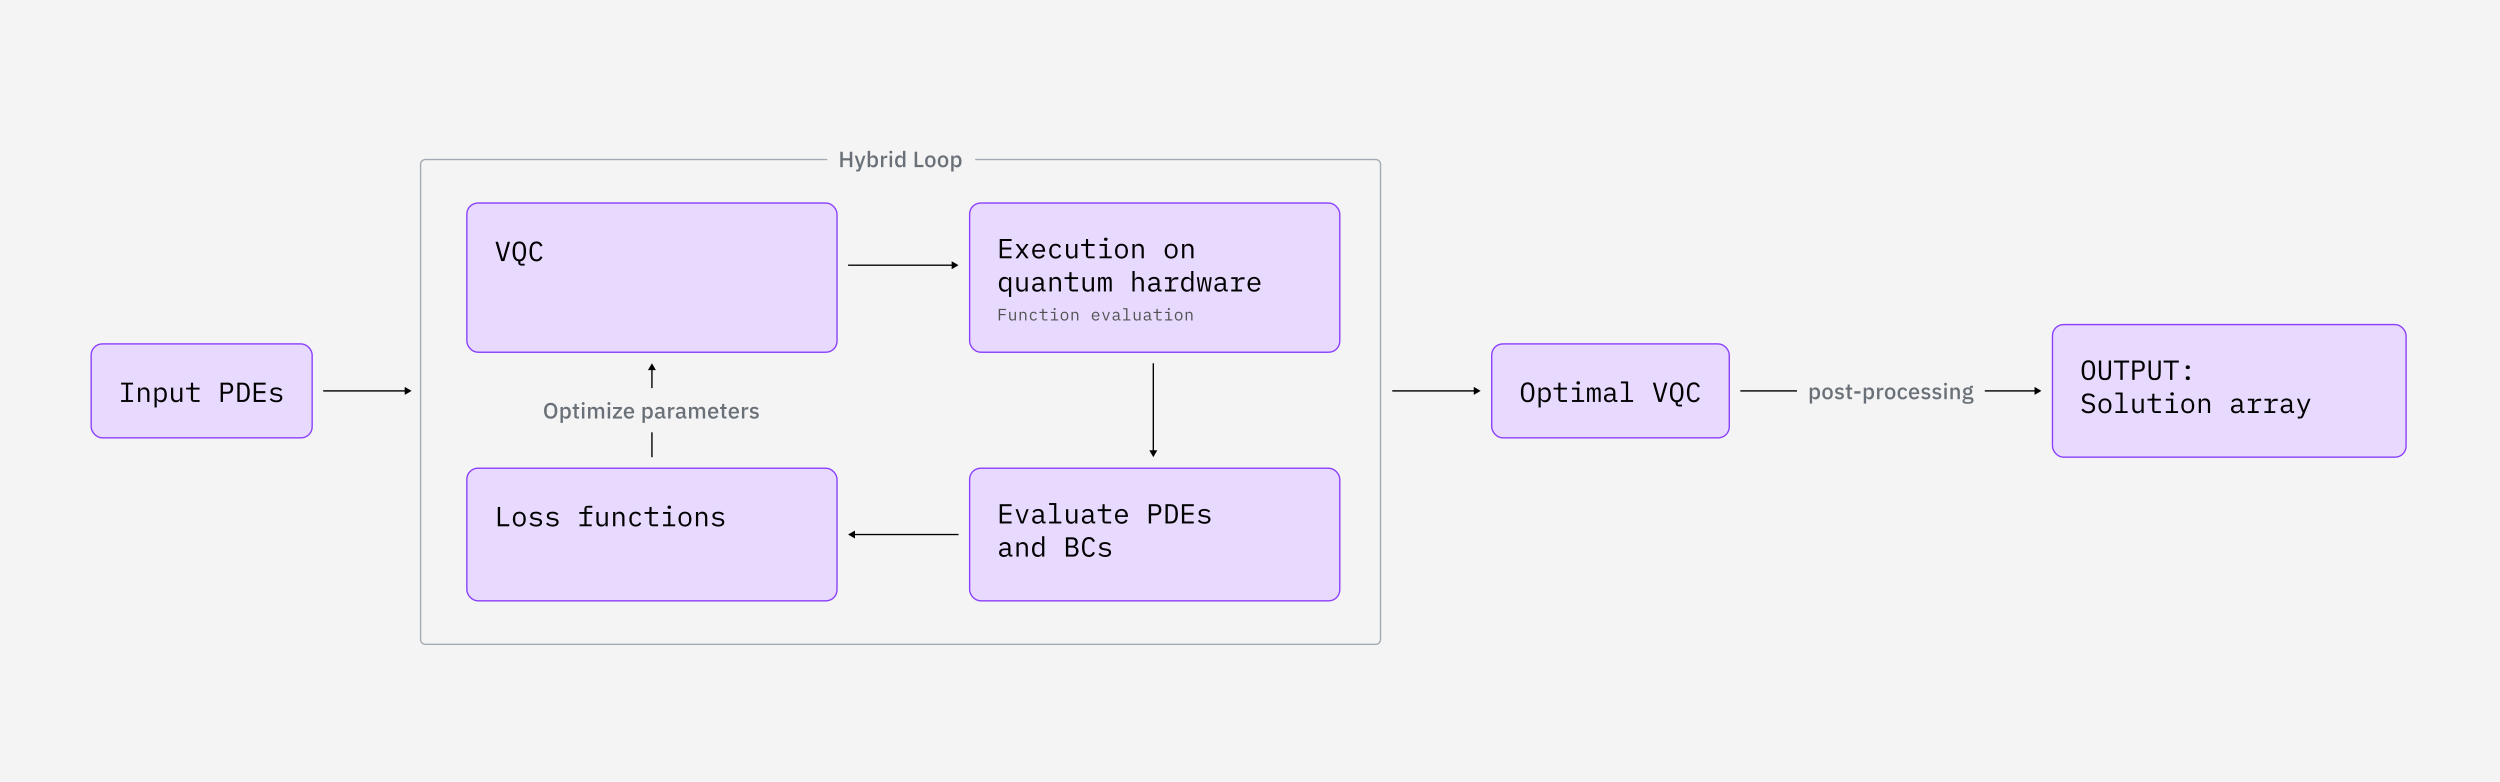 <svg width="1810" height="566" viewBox="0 0 1810 566" fill="none" xmlns="http://www.w3.org/2000/svg">
<rect width="1810" height="566" fill="#F4F4F4"/>
<rect x="66" y="249" width="160" height="68" rx="8" fill="#E8DAFF"/>
<rect x="66" y="249" width="160" height="68" rx="8" stroke="#8A3FFC"/>
<path d="M96.32 291H87.68V289.66H91.16V278.38H87.68V277.04H96.32V278.38H92.84V289.66H96.32V291ZM101.552 291H99.952V280.68H101.552V282.36H101.632C102.072 281.34 102.872 280.44 104.572 280.44C106.732 280.44 108.152 281.88 108.152 284.38V291H106.552V284.66C106.552 282.78 105.692 281.86 104.112 281.86C102.832 281.86 101.552 282.48 101.552 283.84V291ZM111.884 295V280.68H113.484V282.36H113.564C114.224 281.1 115.304 280.44 116.744 280.44C119.264 280.44 120.784 282.46 120.784 285.84C120.784 289.22 119.264 291.24 116.744 291.24C115.304 291.24 114.224 290.58 113.564 289.32H113.484V295H111.884ZM116.124 289.82C117.984 289.82 119.064 288.58 119.064 286.72V284.96C119.064 283.1 117.984 281.86 116.124 281.86C114.704 281.86 113.484 282.6 113.484 283.98V287.7C113.484 289.08 114.704 289.82 116.124 289.82ZM130.417 291V289.32H130.337C129.897 290.34 129.097 291.24 127.397 291.24C125.237 291.24 123.817 289.8 123.817 287.3V280.68H125.417V287.02C125.417 288.9 126.277 289.82 127.857 289.82C129.137 289.82 130.417 289.2 130.417 287.84V280.68H132.017V291H130.417ZM144.489 291H140.469C138.909 291 138.189 290.02 138.189 288.64V282.04H134.749V280.68H137.309C137.989 280.68 138.249 280.44 138.249 279.74V277.04H139.789V280.68H144.489V282.04H139.789V289.64H144.489V291ZM161.433 291H159.753V277.04H164.833C167.413 277.04 168.813 278.54 168.813 281.06C168.813 283.58 167.413 285.08 164.833 285.08H161.433V291ZM161.433 278.5V283.62H164.793C166.193 283.62 167.033 282.88 167.033 281.58V280.54C167.033 279.24 166.193 278.5 164.793 278.5H161.433ZM171.845 291V277.04H175.745C179.145 277.04 180.825 279.44 180.825 284.02C180.825 288.6 179.145 291 175.745 291H171.845ZM173.525 289.54H175.665C177.885 289.54 179.045 287.9 179.045 285.1V282.94C179.045 280.14 177.885 278.5 175.665 278.5H173.525V289.54ZM192.338 291H183.738V277.04H192.338V278.5H185.418V283.2H192.098V284.66H185.418V289.54H192.338V291ZM200.05 291.24C197.89 291.24 196.35 290.44 195.27 289.22L196.35 288.28C197.33 289.32 198.45 289.9 200.09 289.9C201.69 289.9 202.83 289.34 202.83 288.12C202.83 287.04 201.95 286.76 201.01 286.62L199.39 286.38C197.93 286.16 195.85 285.76 195.85 283.52C195.85 281.46 197.61 280.44 200.01 280.44C201.87 280.44 203.23 281.06 204.21 282.1L203.17 283.08C202.69 282.5 201.77 281.78 199.95 281.78C198.33 281.78 197.43 282.36 197.43 283.42C197.43 284.5 198.33 284.78 199.25 284.92L200.87 285.16C202.35 285.38 204.41 285.78 204.41 288.02C204.41 290.06 202.69 291.24 200.05 291.24Z" fill="black"/>
<rect x="338" y="147" width="268" height="108" rx="8" fill="#E8DAFF"/>
<rect x="338" y="147" width="268" height="108" rx="8" stroke="#8A3FFC"/>
<path d="M365.14 189H362.86L358.72 175.04H360.5L362.48 182.02L363.98 187.3H364.08L365.58 182.02L367.56 175.04H369.28L365.14 189ZM379.812 190.92V192.28H377.472C375.912 192.28 375.192 191.3 375.192 189.92V189.18C372.352 188.8 371.112 186.2 371.112 182.02C371.112 177.46 372.592 174.8 375.992 174.8C379.392 174.8 380.872 177.46 380.872 182.02C380.872 186.2 379.612 188.8 376.792 189.18V190.92H379.812ZM375.992 187.78C378.212 187.78 379.092 185.96 379.092 183.16V180.88C379.092 178.08 378.212 176.26 375.992 176.26C373.772 176.26 372.892 178.08 372.892 180.88V183.16C372.892 185.96 373.772 187.78 375.992 187.78ZM388.444 189.24C385.044 189.24 383.384 186.66 383.384 182.02C383.384 177.38 385.044 174.8 388.444 174.8C391.004 174.8 392.064 176.34 392.744 177.86L391.304 178.52C390.804 177.28 390.144 176.26 388.444 176.26C386.224 176.26 385.164 178.08 385.164 180.88V183.16C385.164 185.96 386.224 187.78 388.444 187.78C390.144 187.78 390.804 186.76 391.304 185.52L392.744 186.18C392.064 187.7 391.004 189.24 388.444 189.24Z" fill="black"/>
<rect x="338" y="339" width="268" height="96" rx="8" fill="#E8DAFF"/>
<rect x="338" y="339" width="268" height="96" rx="8" stroke="#8A3FFC"/>
<path d="M368.7 381H360.4V367.04H362.08V379.54H368.7V381ZM375.992 381.24C373.092 381.24 371.312 379.12 371.312 375.84C371.312 372.56 373.092 370.44 375.992 370.44C378.892 370.44 380.672 372.56 380.672 375.84C380.672 379.12 378.892 381.24 375.992 381.24ZM375.992 379.86C377.772 379.86 378.972 378.8 378.972 376.58V375.1C378.972 372.88 377.772 371.82 375.992 371.82C374.212 371.82 373.012 372.88 373.012 375.1V376.58C373.012 378.8 374.212 379.86 375.992 379.86ZM388.104 381.24C385.944 381.24 384.404 380.44 383.324 379.22L384.404 378.28C385.384 379.32 386.504 379.9 388.144 379.9C389.744 379.9 390.884 379.34 390.884 378.12C390.884 377.04 390.004 376.76 389.064 376.62L387.444 376.38C385.984 376.16 383.904 375.76 383.904 373.52C383.904 371.46 385.664 370.44 388.064 370.44C389.924 370.44 391.284 371.06 392.264 372.1L391.224 373.08C390.744 372.5 389.824 371.78 388.004 371.78C386.384 371.78 385.484 372.36 385.484 373.42C385.484 374.5 386.384 374.78 387.304 374.92L388.924 375.16C390.404 375.38 392.464 375.78 392.464 378.02C392.464 380.06 390.744 381.24 388.104 381.24ZM400.097 381.24C397.937 381.24 396.397 380.44 395.317 379.22L396.397 378.28C397.377 379.32 398.497 379.9 400.137 379.9C401.737 379.9 402.877 379.34 402.877 378.12C402.877 377.04 401.997 376.76 401.057 376.62L399.437 376.38C397.977 376.16 395.897 375.76 395.897 373.52C395.897 371.46 397.657 370.44 400.057 370.44C401.917 370.44 403.277 371.06 404.257 372.1L403.217 373.08C402.737 372.5 401.817 371.78 399.997 371.78C398.377 371.78 397.477 372.36 397.477 373.42C397.477 374.5 398.377 374.78 399.297 374.92L400.917 375.16C402.397 375.38 404.457 375.78 404.457 378.02C404.457 380.06 402.737 381.24 400.097 381.24ZM419.621 381V379.64H423.101V372.04H419.421V370.68H423.101V368.56C423.101 367.18 423.821 366.2 425.381 366.2H428.841V367.56H424.701V370.68H428.841V372.04H424.701V379.64H428.381V381H419.621ZM438.393 381V379.32H438.313C437.873 380.34 437.073 381.24 435.373 381.24C433.213 381.24 431.793 379.8 431.793 377.3V370.68H433.393V377.02C433.393 378.9 434.253 379.82 435.833 379.82C437.113 379.82 438.393 379.2 438.393 377.84V370.68H439.993V381H438.393ZM445.505 381H443.905V370.68H445.505V372.36H445.585C446.025 371.34 446.825 370.44 448.525 370.44C450.685 370.44 452.105 371.88 452.105 374.38V381H450.505V374.66C450.505 372.78 449.645 371.86 448.065 371.86C446.785 371.86 445.505 372.48 445.505 373.84V381ZM460.298 381.24C457.338 381.24 455.618 379.1 455.618 375.84C455.618 372.56 457.358 370.44 460.278 370.44C462.278 370.44 463.518 371.42 464.098 372.82L462.818 373.5C462.438 372.44 461.558 371.82 460.278 371.82C458.398 371.82 457.338 373.14 457.338 374.96V376.72C457.338 378.54 458.378 379.86 460.318 379.86C461.698 379.86 462.598 379.18 463.118 378.06L464.258 378.84C463.658 380.22 462.358 381.24 460.298 381.24ZM476.45 381H472.43C470.87 381 470.15 380.02 470.15 378.64V372.04H466.71V370.68H469.27C469.95 370.68 470.21 370.44 470.21 369.74V367.04H471.75V370.68H476.45V372.04H471.75V379.64H476.45V381ZM484.562 368.4C483.642 368.4 483.302 367.96 483.302 367.38V367.06C483.302 366.48 483.642 366.04 484.562 366.04C485.482 366.04 485.822 366.48 485.822 367.06V367.38C485.822 367.96 485.482 368.4 484.562 368.4ZM480.042 381V379.64H483.762V372.04H480.042V370.68H485.362V379.64H488.842V381H480.042ZM495.914 381.24C493.014 381.24 491.234 379.12 491.234 375.84C491.234 372.56 493.014 370.44 495.914 370.44C498.814 370.44 500.594 372.56 500.594 375.84C500.594 379.12 498.814 381.24 495.914 381.24ZM495.914 379.86C497.694 379.86 498.894 378.8 498.894 376.58V375.1C498.894 372.88 497.694 371.82 495.914 371.82C494.134 371.82 492.934 372.88 492.934 375.1V376.58C492.934 378.8 494.134 379.86 495.914 379.86ZM505.466 381H503.866V370.68H505.466V372.36H505.546C505.986 371.34 506.786 370.44 508.486 370.44C510.646 370.44 512.066 371.88 512.066 374.38V381H510.466V374.66C510.466 372.78 509.606 371.86 508.026 371.86C506.746 371.86 505.466 372.48 505.466 373.84V381ZM520.018 381.24C517.858 381.24 516.318 380.44 515.238 379.22L516.318 378.28C517.298 379.32 518.418 379.9 520.058 379.9C521.658 379.9 522.798 379.34 522.798 378.12C522.798 377.04 521.918 376.76 520.978 376.62L519.358 376.38C517.898 376.16 515.818 375.76 515.818 373.52C515.818 371.46 517.578 370.44 519.978 370.44C521.838 370.44 523.198 371.06 524.178 372.1L523.138 373.08C522.658 372.5 521.738 371.78 519.918 371.78C518.298 371.78 517.398 372.36 517.398 373.42C517.398 374.5 518.298 374.78 519.218 374.92L520.838 375.16C522.318 375.38 524.378 375.78 524.378 378.02C524.378 380.06 522.658 381.24 520.018 381.24Z" fill="black"/>
<rect x="1080" y="249" width="172" height="68" rx="8" fill="#E8DAFF"/>
<rect x="1080" y="249" width="172" height="68" rx="8" stroke="#8A3FFC"/>
<path d="M1106 291.24C1102.6 291.24 1101.12 288.58 1101.12 284.02C1101.12 279.46 1102.6 276.8 1106 276.8C1109.4 276.8 1110.88 279.46 1110.88 284.02C1110.88 288.58 1109.4 291.24 1106 291.24ZM1106 289.78C1108.22 289.78 1109.1 287.96 1109.1 285.16V282.88C1109.1 280.08 1108.22 278.26 1106 278.26C1103.78 278.26 1102.9 280.08 1102.9 282.88V285.16C1102.9 287.96 1103.78 289.78 1106 289.78ZM1113.89 295V280.68H1115.49V282.36H1115.57C1116.23 281.1 1117.31 280.44 1118.75 280.44C1121.27 280.44 1122.79 282.46 1122.79 285.84C1122.79 289.22 1121.27 291.24 1118.75 291.24C1117.31 291.24 1116.23 290.58 1115.57 289.32H1115.49V295H1113.89ZM1118.13 289.82C1119.99 289.82 1121.07 288.58 1121.07 286.72V284.96C1121.07 283.1 1119.99 281.86 1118.13 281.86C1116.71 281.86 1115.49 282.6 1115.49 283.98V287.7C1115.49 289.08 1116.71 289.82 1118.13 289.82ZM1134.5 291H1130.48C1128.92 291 1128.2 290.02 1128.2 288.64V282.04H1124.76V280.68H1127.32C1128 280.68 1128.26 280.44 1128.26 279.74V277.04H1129.8V280.68H1134.5V282.04H1129.8V289.64H1134.5V291ZM1142.62 278.4C1141.7 278.4 1141.36 277.96 1141.36 277.38V277.06C1141.36 276.48 1141.7 276.04 1142.62 276.04C1143.54 276.04 1143.88 276.48 1143.88 277.06V277.38C1143.88 277.96 1143.54 278.4 1142.62 278.4ZM1138.1 291V289.64H1141.82V282.04H1138.1V280.68H1143.42V289.64H1146.9V291H1138.1ZM1150.53 291H1149.05V280.68H1150.53V281.88H1150.61C1150.93 281.08 1151.45 280.44 1152.59 280.44C1153.77 280.44 1154.35 281.1 1154.47 282.06H1154.53C1154.91 281.12 1155.55 280.44 1156.77 280.44C1158.45 280.44 1158.89 281.66 1158.89 283.84V291H1157.41V284.1C1157.41 282.34 1157.11 281.76 1156.15 281.76C1155.31 281.76 1154.71 282.32 1154.71 283.42V291H1153.23V284.1C1153.23 282.34 1152.93 281.76 1151.99 281.76C1151.13 281.76 1150.53 282.32 1150.53 283.42V291ZM1170.96 291H1169.86C1168.62 291 1168.14 290.28 1168.02 289.32H1167.92C1167.48 290.5 1166.5 291.24 1164.82 291.24C1162.66 291.24 1161.28 290.04 1161.28 288.1C1161.28 286.2 1162.62 285.1 1165.72 285.1H1167.92V284.08C1167.92 282.58 1167.02 281.8 1165.46 281.8C1164.08 281.8 1163.24 282.38 1162.7 283.32L1161.62 282.52C1162.14 281.44 1163.46 280.44 1165.56 280.44C1167.98 280.44 1169.52 281.74 1169.52 283.92V289.6H1170.96V291ZM1165.1 289.9C1166.74 289.9 1167.92 289.06 1167.92 288V286.3H1165.72C1163.82 286.3 1162.96 286.86 1162.96 287.86V288.28C1162.96 289.34 1163.78 289.9 1165.1 289.9ZM1173.55 291V289.64H1177.15V277.56H1173.55V276.2H1178.75V289.64H1182.35V291H1173.55ZM1203.08 291H1200.8L1196.66 277.04H1198.44L1200.42 284.02L1201.92 289.3H1202.02L1203.52 284.02L1205.5 277.04H1207.22L1203.08 291ZM1217.75 292.92V294.28H1215.41C1213.85 294.28 1213.13 293.3 1213.13 291.92V291.18C1210.29 290.8 1209.05 288.2 1209.05 284.02C1209.05 279.46 1210.53 276.8 1213.93 276.8C1217.33 276.8 1218.81 279.46 1218.81 284.02C1218.81 288.2 1217.55 290.8 1214.73 291.18V292.92H1217.75ZM1213.93 289.78C1216.15 289.78 1217.03 287.96 1217.03 285.16V282.88C1217.03 280.08 1216.15 278.26 1213.93 278.26C1211.71 278.26 1210.83 280.08 1210.83 282.88V285.16C1210.83 287.96 1211.71 289.78 1213.93 289.78ZM1226.38 291.24C1222.98 291.24 1221.32 288.66 1221.32 284.02C1221.32 279.38 1222.98 276.8 1226.38 276.8C1228.94 276.8 1230 278.34 1230.68 279.86L1229.24 280.52C1228.74 279.28 1228.08 278.26 1226.38 278.26C1224.16 278.26 1223.1 280.08 1223.1 282.88V285.16C1223.1 287.96 1224.16 289.78 1226.38 289.78C1228.08 289.78 1228.74 288.76 1229.24 287.52L1230.68 288.18C1230 289.7 1228.94 291.24 1226.38 291.24Z" fill="black"/>
<rect x="1486" y="235" width="256" height="96" rx="8" fill="#E8DAFF"/>
<rect x="1486" y="235" width="256" height="96" rx="8" stroke="#8A3FFC"/>
<path d="M1512 275.24C1508.6 275.24 1507.12 272.58 1507.12 268.02C1507.12 263.46 1508.6 260.8 1512 260.8C1515.4 260.8 1516.88 263.46 1516.88 268.02C1516.88 272.58 1515.4 275.24 1512 275.24ZM1512 273.78C1514.22 273.78 1515.1 271.96 1515.1 269.16V266.88C1515.1 264.08 1514.22 262.26 1512 262.26C1509.78 262.26 1508.9 264.08 1508.9 266.88V269.16C1508.9 271.96 1509.78 273.78 1512 273.78ZM1519.59 261.04H1521.27V269.42C1521.27 272.12 1521.37 273.78 1523.99 273.78C1526.61 273.78 1526.71 272.12 1526.71 269.42V261.04H1528.39V269.02C1528.39 273.16 1527.79 275.24 1523.99 275.24C1520.19 275.24 1519.59 273.16 1519.59 269.02V261.04ZM1541.48 262.5H1536.82V275H1535.14V262.5H1530.48V261.04H1541.48V262.5ZM1545.46 275H1543.78V261.04H1548.86C1551.44 261.04 1552.84 262.54 1552.84 265.06C1552.84 267.58 1551.44 269.08 1548.86 269.08H1545.46V275ZM1545.46 262.5V267.62H1548.82C1550.22 267.62 1551.06 266.88 1551.06 265.58V264.54C1551.06 263.24 1550.22 262.5 1548.82 262.5H1545.46ZM1555.57 261.04H1557.25V269.42C1557.25 272.12 1557.35 273.78 1559.97 273.78C1562.59 273.78 1562.69 272.12 1562.69 269.42V261.04H1564.37V269.02C1564.37 273.16 1563.77 275.24 1559.97 275.24C1556.17 275.24 1555.57 273.16 1555.57 269.02V261.04ZM1577.46 262.5H1572.8V275H1571.12V262.5H1566.46V261.04H1577.46V262.5ZM1583.95 275.18C1582.87 275.18 1582.47 274.66 1582.47 273.98V273.62C1582.47 272.94 1582.87 272.42 1583.95 272.42C1585.03 272.42 1585.43 272.94 1585.43 273.62V273.98C1585.43 274.66 1585.03 275.18 1583.95 275.18ZM1583.95 267.26C1582.87 267.26 1582.47 266.74 1582.47 266.06V265.7C1582.47 265.02 1582.87 264.5 1583.95 264.5C1585.03 264.5 1585.43 265.02 1585.43 265.7V266.06C1585.43 266.74 1585.03 267.26 1583.95 267.26ZM1511.96 299.24C1509.46 299.24 1507.94 298.22 1506.9 296.78L1508.12 295.78C1509.2 297.14 1510.34 297.8 1512.02 297.8C1514.04 297.8 1515.14 296.82 1515.14 295.14C1515.14 293.78 1514.44 293.06 1512.54 292.74L1510.98 292.48C1508.24 292.02 1507.38 290.44 1507.38 288.68C1507.38 286.12 1509.2 284.8 1512.04 284.8C1514.26 284.8 1515.78 285.6 1516.72 286.94L1515.54 287.96C1514.76 286.94 1513.76 286.24 1512.02 286.24C1510.14 286.24 1509.08 287.06 1509.08 288.64C1509.08 289.88 1509.72 290.68 1511.7 291.02L1513.2 291.28C1515.94 291.76 1516.84 293.28 1516.84 295.1C1516.84 297.68 1515.06 299.24 1511.96 299.24ZM1523.99 299.24C1521.09 299.24 1519.31 297.12 1519.31 293.84C1519.31 290.56 1521.09 288.44 1523.99 288.44C1526.89 288.44 1528.67 290.56 1528.67 293.84C1528.67 297.12 1526.89 299.24 1523.99 299.24ZM1523.99 297.86C1525.77 297.86 1526.97 296.8 1526.97 294.58V293.1C1526.97 290.88 1525.77 289.82 1523.99 289.82C1522.21 289.82 1521.01 290.88 1521.01 293.1V294.58C1521.01 296.8 1522.21 297.86 1523.99 297.86ZM1531.58 299V297.64H1535.18V285.56H1531.58V284.2H1536.78V297.64H1540.38V299H1531.58ZM1550.42 299V297.32H1550.34C1549.9 298.34 1549.1 299.24 1547.4 299.24C1545.24 299.24 1543.82 297.8 1543.82 295.3V288.68H1545.42V295.02C1545.42 296.9 1546.28 297.82 1547.86 297.82C1549.14 297.82 1550.42 297.2 1550.42 295.84V288.68H1552.02V299H1550.42ZM1564.49 299H1560.47C1558.91 299 1558.19 298.02 1558.19 296.64V290.04H1554.75V288.68H1557.31C1557.99 288.68 1558.25 288.44 1558.25 287.74V285.04H1559.79V288.68H1564.49V290.04H1559.79V297.64H1564.49V299ZM1572.6 286.4C1571.68 286.4 1571.34 285.96 1571.34 285.38V285.06C1571.34 284.48 1571.68 284.04 1572.6 284.04C1573.52 284.04 1573.86 284.48 1573.86 285.06V285.38C1573.86 285.96 1573.52 286.4 1572.6 286.4ZM1568.08 299V297.64H1571.8V290.04H1568.08V288.68H1573.4V297.64H1576.88V299H1568.08ZM1583.95 299.24C1581.05 299.24 1579.27 297.12 1579.27 293.84C1579.27 290.56 1581.05 288.44 1583.95 288.44C1586.85 288.44 1588.63 290.56 1588.63 293.84C1588.63 297.12 1586.85 299.24 1583.95 299.24ZM1583.95 297.86C1585.73 297.86 1586.93 296.8 1586.93 294.58V293.1C1586.93 290.88 1585.73 289.82 1583.95 289.82C1582.17 289.82 1580.97 290.88 1580.97 293.1V294.58C1580.97 296.8 1582.17 297.86 1583.95 297.86ZM1593.51 299H1591.91V288.68H1593.51V290.36H1593.59C1594.03 289.34 1594.83 288.44 1596.53 288.44C1598.69 288.44 1600.11 289.88 1600.11 292.38V299H1598.51V292.66C1598.51 290.78 1597.65 289.86 1596.07 289.86C1594.79 289.86 1593.51 290.48 1593.51 291.84V299ZM1624.93 299H1623.83C1622.59 299 1622.11 298.28 1621.99 297.32H1621.89C1621.45 298.5 1620.47 299.24 1618.79 299.24C1616.63 299.24 1615.25 298.04 1615.25 296.1C1615.25 294.2 1616.59 293.1 1619.69 293.1H1621.89V292.08C1621.89 290.58 1620.99 289.8 1619.43 289.8C1618.05 289.8 1617.21 290.38 1616.67 291.32L1615.59 290.52C1616.11 289.44 1617.43 288.44 1619.53 288.44C1621.95 288.44 1623.49 289.74 1623.49 291.92V297.6H1624.93V299ZM1619.07 297.9C1620.71 297.9 1621.89 297.06 1621.89 296V294.3H1619.69C1617.79 294.3 1616.93 294.86 1616.93 295.86V296.28C1616.93 297.34 1617.75 297.9 1619.07 297.9ZM1627.46 299V297.64H1630.48V290.04H1627.46V288.68H1632.08V291.28H1632.18C1632.58 289.92 1633.5 288.68 1635.66 288.68H1637.1V290.28H1635.16C1633.14 290.28 1632.08 291.58 1632.08 293.18V297.64H1635.3V299H1627.46ZM1639.45 299V297.64H1642.47V290.04H1639.45V288.68H1644.07V291.28H1644.17C1644.57 289.92 1645.49 288.68 1647.65 288.68H1649.09V290.28H1647.15C1645.13 290.28 1644.07 291.58 1644.07 293.18V297.64H1647.29V299H1639.45ZM1660.91 299H1659.81C1658.57 299 1658.09 298.28 1657.97 297.32H1657.87C1657.43 298.5 1656.45 299.24 1654.77 299.24C1652.61 299.24 1651.23 298.04 1651.23 296.1C1651.23 294.2 1652.57 293.1 1655.67 293.1H1657.87V292.08C1657.87 290.58 1656.97 289.8 1655.41 289.8C1654.03 289.8 1653.19 290.38 1652.65 291.32L1651.57 290.52C1652.09 289.44 1653.41 288.44 1655.51 288.44C1657.93 288.44 1659.47 289.74 1659.47 291.92V297.6H1660.91V299ZM1655.05 297.9C1656.69 297.9 1657.87 297.06 1657.87 296V294.3H1655.67C1653.77 294.3 1652.91 294.86 1652.91 295.86V296.28C1652.91 297.34 1653.73 297.9 1655.05 297.9ZM1669.5 293L1671.24 288.68H1672.84L1667.72 301.26C1667.24 302.44 1666.64 303 1665.08 303H1663.56V301.64H1665.96L1667.12 298.8L1662.96 288.68H1664.6L1666.34 293L1667.88 296.92H1667.96L1669.5 293Z" fill="black"/>
<rect x="702" y="147" width="268" height="108" rx="8" fill="#E8DAFF"/>
<rect x="702" y="147" width="268" height="108" rx="8" stroke="#8A3FFC"/>
<path d="M732.4 187H723.8V173.04H732.4V174.5H725.48V179.2H732.16V180.66H725.48V185.54H732.4V187ZM737.052 187H735.212L739.052 181.76L735.312 176.68H737.232L738.792 178.86L740.032 180.58H740.112L741.312 178.86L742.852 176.68H744.692L740.912 181.74L744.792 187H742.872L741.132 184.58L739.952 182.94H739.872L738.732 184.58L737.052 187ZM752.164 187.24C749.204 187.24 747.324 185.12 747.324 181.86C747.324 178.56 749.264 176.44 752.064 176.44C754.844 176.44 756.644 178.56 756.644 181.48V182.24H749.004V182.72C749.004 184.54 750.224 185.86 752.164 185.86C753.544 185.86 754.584 185.18 755.124 184.06L756.304 184.86C755.684 186.24 754.204 187.24 752.164 187.24ZM752.064 177.76C750.304 177.76 749.004 179.1 749.004 180.9V181.04H754.924V180.82C754.924 179 753.764 177.76 752.064 177.76ZM764.337 187.24C761.377 187.24 759.657 185.1 759.657 181.84C759.657 178.56 761.397 176.44 764.317 176.44C766.317 176.44 767.557 177.42 768.137 178.82L766.857 179.5C766.477 178.44 765.597 177.82 764.317 177.82C762.437 177.82 761.377 179.14 761.377 180.96V182.72C761.377 184.54 762.417 185.86 764.357 185.86C765.737 185.86 766.637 185.18 767.157 184.06L768.297 184.84C767.697 186.22 766.397 187.24 764.337 187.24ZM778.409 187V185.32H778.329C777.889 186.34 777.089 187.24 775.389 187.24C773.229 187.24 771.809 185.8 771.809 183.3V176.68H773.409V183.02C773.409 184.9 774.269 185.82 775.849 185.82C777.129 185.82 778.409 185.2 778.409 183.84V176.68H780.009V187H778.409ZM792.481 187H788.461C786.901 187 786.181 186.02 786.181 184.64V178.04H782.741V176.68H785.301C785.981 176.68 786.241 176.44 786.241 175.74V173.04H787.781V176.68H792.481V178.04H787.781V185.64H792.481V187ZM800.593 174.4C799.673 174.4 799.333 173.96 799.333 173.38V173.06C799.333 172.48 799.673 172.04 800.593 172.04C801.513 172.04 801.853 172.48 801.853 173.06V173.38C801.853 173.96 801.513 174.4 800.593 174.4ZM796.073 187V185.64H799.793V178.04H796.073V176.68H801.393V185.64H804.873V187H796.073ZM811.945 187.24C809.045 187.24 807.265 185.12 807.265 181.84C807.265 178.56 809.045 176.44 811.945 176.44C814.845 176.44 816.625 178.56 816.625 181.84C816.625 185.12 814.845 187.24 811.945 187.24ZM811.945 185.86C813.725 185.86 814.925 184.8 814.925 182.58V181.1C814.925 178.88 813.725 177.82 811.945 177.82C810.165 177.82 808.965 178.88 808.965 181.1V182.58C808.965 184.8 810.165 185.86 811.945 185.86ZM821.498 187H819.898V176.68H821.498V178.36H821.578C822.018 177.34 822.818 176.44 824.518 176.44C826.678 176.44 828.098 177.88 828.098 180.38V187H826.498V180.66C826.498 178.78 825.638 177.86 824.058 177.86C822.778 177.86 821.498 178.48 821.498 179.84V187ZM847.922 187.24C845.022 187.24 843.242 185.12 843.242 181.84C843.242 178.56 845.022 176.44 847.922 176.44C850.822 176.44 852.602 178.56 852.602 181.84C852.602 185.12 850.822 187.24 847.922 187.24ZM847.922 185.86C849.702 185.86 850.902 184.8 850.902 182.58V181.1C850.902 178.88 849.702 177.82 847.922 177.82C846.142 177.82 844.942 178.88 844.942 181.1V182.58C844.942 184.8 846.142 185.86 847.922 185.86ZM857.474 187H855.874V176.68H857.474V178.36H857.554C857.994 177.34 858.794 176.44 860.494 176.44C862.654 176.44 864.074 177.88 864.074 180.38V187H862.474V180.66C862.474 178.78 861.614 177.86 860.034 177.86C858.754 177.86 857.474 178.48 857.474 179.84V187ZM730.5 215V209.32H730.42C729.76 210.58 728.68 211.24 727.24 211.24C724.72 211.24 723.2 209.22 723.2 205.84C723.2 202.46 724.72 200.44 727.24 200.44C728.68 200.44 729.76 201.1 730.42 202.36H730.5V200.68H732.1V215H730.5ZM727.86 209.82C729.28 209.82 730.5 209.08 730.5 207.7V203.98C730.5 202.6 729.28 201.86 727.86 201.86C726 201.86 724.92 203.1 724.92 204.96V206.72C724.92 208.58 726 209.82 727.86 209.82ZM742.432 211V209.32H742.352C741.912 210.34 741.112 211.24 739.412 211.24C737.252 211.24 735.832 209.8 735.832 207.3V200.68H737.432V207.02C737.432 208.9 738.292 209.82 739.872 209.82C741.152 209.82 742.432 209.2 742.432 207.84V200.68H744.032V211H742.432ZM756.984 211H755.884C754.644 211 754.164 210.28 754.044 209.32H753.944C753.504 210.5 752.524 211.24 750.844 211.24C748.684 211.24 747.304 210.04 747.304 208.1C747.304 206.2 748.644 205.1 751.744 205.1H753.944V204.08C753.944 202.58 753.044 201.8 751.484 201.8C750.104 201.8 749.264 202.38 748.724 203.32L747.644 202.52C748.164 201.44 749.484 200.44 751.584 200.44C754.004 200.44 755.544 201.74 755.544 203.92V209.6H756.984V211ZM751.124 209.9C752.764 209.9 753.944 209.06 753.944 208V206.3H751.744C749.844 206.3 748.984 206.86 748.984 207.86V208.28C748.984 209.34 749.804 209.9 751.124 209.9ZM761.537 211H759.937V200.68H761.537V202.36H761.617C762.057 201.34 762.857 200.44 764.557 200.44C766.717 200.44 768.137 201.88 768.137 204.38V211H766.537V204.66C766.537 202.78 765.677 201.86 764.097 201.86C762.817 201.86 761.537 202.48 761.537 203.84V211ZM780.489 211H776.469C774.909 211 774.189 210.02 774.189 208.64V202.04H770.749V200.68H773.309C773.989 200.68 774.249 200.44 774.249 199.74V197.04H775.789V200.68H780.489V202.04H775.789V209.64H780.489V211ZM790.401 211V209.32H790.321C789.881 210.34 789.081 211.24 787.381 211.24C785.221 211.24 783.801 209.8 783.801 207.3V200.68H785.401V207.02C785.401 208.9 786.261 209.82 787.841 209.82C789.121 209.82 790.401 209.2 790.401 207.84V200.68H792.001V211H790.401ZM796.513 211H795.033V200.68H796.513V201.88H796.593C796.913 201.08 797.433 200.44 798.573 200.44C799.753 200.44 800.333 201.1 800.453 202.06H800.513C800.893 201.12 801.533 200.44 802.753 200.44C804.433 200.44 804.873 201.66 804.873 203.84V211H803.393V204.1C803.393 202.34 803.093 201.76 802.133 201.76C801.293 201.76 800.693 202.32 800.693 203.42V211H799.213V204.1C799.213 202.34 798.913 201.76 797.973 201.76C797.113 201.76 796.513 202.32 796.513 203.42V211ZM819.898 211V196.2H821.498V202.36H821.578C822.018 201.34 822.818 200.44 824.518 200.44C826.678 200.44 828.098 201.88 828.098 204.38V211H826.498V204.66C826.498 202.78 825.638 201.86 824.058 201.86C822.778 201.86 821.498 202.48 821.498 203.84V211H819.898ZM840.93 211H839.83C838.59 211 838.11 210.28 837.99 209.32H837.89C837.45 210.5 836.47 211.24 834.79 211.24C832.63 211.24 831.25 210.04 831.25 208.1C831.25 206.2 832.59 205.1 835.69 205.1H837.89V204.08C837.89 202.58 836.99 201.8 835.43 201.8C834.05 201.8 833.21 202.38 832.67 203.32L831.59 202.52C832.11 201.44 833.43 200.44 835.53 200.44C837.95 200.44 839.49 201.74 839.49 203.92V209.6H840.93V211ZM835.07 209.9C836.71 209.9 837.89 209.06 837.89 208V206.3H835.69C833.79 206.3 832.93 206.86 832.93 207.86V208.28C832.93 209.34 833.75 209.9 835.07 209.9ZM843.462 211V209.64H846.482V202.04H843.462V200.68H848.082V203.28H848.182C848.582 201.92 849.502 200.68 851.662 200.68H853.102V202.28H851.162C849.142 202.28 848.082 203.58 848.082 205.18V209.64H851.302V211H843.462ZM862.414 211V209.32H862.334C861.674 210.58 860.594 211.24 859.154 211.24C856.634 211.24 855.114 209.22 855.114 205.84C855.114 202.46 856.634 200.44 859.154 200.44C860.594 200.44 861.674 201.1 862.334 202.36H862.414V196.2H864.014V211H862.414ZM859.774 209.82C861.194 209.82 862.414 209.08 862.414 207.7V203.98C862.414 202.6 861.194 201.86 859.774 201.86C857.914 201.86 856.834 203.1 856.834 204.96V206.72C856.834 208.58 857.914 209.82 859.774 209.82ZM868.086 211L866.506 200.68H867.926L869.106 209.6H869.286L871.046 200.68H872.806L874.566 209.6H874.746L875.926 200.68H877.306L875.726 211H873.646L872.006 202.36H871.846L870.166 211H868.086ZM888.898 211H887.798C886.558 211 886.078 210.28 885.958 209.32H885.858C885.418 210.5 884.438 211.24 882.758 211.24C880.598 211.24 879.218 210.04 879.218 208.1C879.218 206.2 880.558 205.1 883.658 205.1H885.858V204.08C885.858 202.58 884.958 201.8 883.398 201.8C882.018 201.8 881.178 202.38 880.638 203.32L879.558 202.52C880.078 201.44 881.398 200.44 883.498 200.44C885.918 200.44 887.458 201.74 887.458 203.92V209.6H888.898V211ZM883.038 209.9C884.678 209.9 885.858 209.06 885.858 208V206.3H883.658C881.758 206.3 880.898 206.86 880.898 207.86V208.28C880.898 209.34 881.718 209.9 883.038 209.9ZM891.431 211V209.64H894.451V202.04H891.431V200.68H896.051V203.28H896.151C896.551 201.92 897.471 200.68 899.631 200.68H901.071V202.28H899.131C897.111 202.28 896.051 203.58 896.051 205.18V209.64H899.271V211H891.431ZM908.063 211.24C905.103 211.24 903.223 209.12 903.223 205.86C903.223 202.56 905.163 200.44 907.963 200.44C910.743 200.44 912.543 202.56 912.543 205.48V206.24H904.903V206.72C904.903 208.54 906.123 209.86 908.063 209.86C909.443 209.86 910.483 209.18 911.023 208.06L912.203 208.86C911.583 210.24 910.103 211.24 908.063 211.24ZM907.963 201.76C906.203 201.76 904.903 203.1 904.903 204.9V205.04H910.823V204.82C910.823 203 909.663 201.76 907.963 201.76Z" fill="black"/>
<path d="M724.088 232H723.08V223.624H728.36V224.5H724.088V227.32H728V228.196H724.088V232ZM734.579 232V230.992H734.531C734.267 231.604 733.787 232.144 732.767 232.144C731.471 232.144 730.619 231.28 730.619 229.78V225.808H731.579V229.612C731.579 230.74 732.095 231.292 733.043 231.292C733.811 231.292 734.579 230.92 734.579 230.104V225.808H735.539V232H734.579ZM739.167 232H738.207V225.808H739.167V226.816H739.215C739.479 226.204 739.959 225.664 740.979 225.664C742.275 225.664 743.127 226.528 743.127 228.028V232H742.167V228.196C742.167 227.068 741.651 226.516 740.703 226.516C739.935 226.516 739.167 226.888 739.167 227.704V232ZM748.362 232.144C746.586 232.144 745.554 230.86 745.554 228.904C745.554 226.936 746.598 225.664 748.35 225.664C749.55 225.664 750.294 226.252 750.642 227.092L749.874 227.5C749.646 226.864 749.118 226.492 748.35 226.492C747.222 226.492 746.586 227.284 746.586 228.376V229.432C746.586 230.524 747.21 231.316 748.374 231.316C749.202 231.316 749.742 230.908 750.054 230.236L750.738 230.704C750.378 231.532 749.598 232.144 748.362 232.144ZM758.373 232H755.961C755.025 232 754.593 231.412 754.593 230.584V226.624H752.529V225.808H754.065C754.473 225.808 754.629 225.664 754.629 225.244V223.624H755.553V225.808H758.373V226.624H755.553V231.184H758.373V232ZM763.561 224.44C763.009 224.44 762.805 224.176 762.805 223.828V223.636C762.805 223.288 763.009 223.024 763.561 223.024C764.113 223.024 764.317 223.288 764.317 223.636V223.828C764.317 224.176 764.113 224.44 763.561 224.44ZM760.849 232V231.184H763.081V226.624H760.849V225.808H764.041V231.184H766.129V232H760.849ZM770.692 232.144C768.952 232.144 767.884 230.872 767.884 228.904C767.884 226.936 768.952 225.664 770.692 225.664C772.432 225.664 773.5 226.936 773.5 228.904C773.5 230.872 772.432 232.144 770.692 232.144ZM770.692 231.316C771.76 231.316 772.48 230.68 772.48 229.348V228.46C772.48 227.128 771.76 226.492 770.692 226.492C769.624 226.492 768.904 227.128 768.904 228.46V229.348C768.904 230.68 769.624 231.316 770.692 231.316ZM776.743 232H775.783V225.808H776.743V226.816H776.791C777.055 226.204 777.535 225.664 778.555 225.664C779.851 225.664 780.703 226.528 780.703 228.028V232H779.743V228.196C779.743 227.068 779.227 226.516 778.279 226.516C777.511 226.516 776.743 226.888 776.743 227.704V232ZM793.346 232.144C791.57 232.144 790.442 230.872 790.442 228.916C790.442 226.936 791.606 225.664 793.286 225.664C794.954 225.664 796.034 226.936 796.034 228.688V229.144H791.45V229.432C791.45 230.524 792.182 231.316 793.346 231.316C794.174 231.316 794.798 230.908 795.122 230.236L795.83 230.716C795.458 231.544 794.57 232.144 793.346 232.144ZM793.286 226.456C792.23 226.456 791.45 227.26 791.45 228.34V228.424H795.002V228.292C795.002 227.2 794.306 226.456 793.286 226.456ZM801.365 232H800.141L797.921 225.808H798.893L799.781 228.4L800.741 231.196H800.789L801.749 228.4L802.637 225.808H803.585L801.365 232ZM811.268 232H810.608C809.864 232 809.576 231.568 809.504 230.992H809.444C809.18 231.7 808.592 232.144 807.584 232.144C806.288 232.144 805.46 231.424 805.46 230.26C805.46 229.12 806.264 228.46 808.124 228.46H809.444V227.848C809.444 226.948 808.904 226.48 807.968 226.48C807.14 226.48 806.636 226.828 806.312 227.392L805.664 226.912C805.976 226.264 806.768 225.664 808.028 225.664C809.48 225.664 810.404 226.444 810.404 227.752V231.16H811.268V232ZM807.752 231.34C808.736 231.34 809.444 230.836 809.444 230.2V229.18H808.124C806.984 229.18 806.468 229.516 806.468 230.116V230.368C806.468 231.004 806.96 231.34 807.752 231.34ZM813.144 232V231.184H815.304V223.936H813.144V223.12H816.264V231.184H818.424V232H813.144ZM824.763 232V230.992H824.715C824.451 231.604 823.971 232.144 822.951 232.144C821.655 232.144 820.803 231.28 820.803 229.78V225.808H821.763V229.612C821.763 230.74 822.279 231.292 823.227 231.292C823.995 231.292 824.763 230.92 824.763 230.104V225.808H825.723V232H824.763ZM833.814 232H833.154C832.41 232 832.122 231.568 832.05 230.992H831.99C831.726 231.7 831.138 232.144 830.13 232.144C828.834 232.144 828.006 231.424 828.006 230.26C828.006 229.12 828.81 228.46 830.67 228.46H831.99V227.848C831.99 226.948 831.45 226.48 830.514 226.48C829.686 226.48 829.182 226.828 828.858 227.392L828.21 226.912C828.522 226.264 829.314 225.664 830.574 225.664C832.026 225.664 832.95 226.444 832.95 227.752V231.16H833.814V232ZM830.298 231.34C831.282 231.34 831.99 230.836 831.99 230.2V229.18H830.67C829.53 229.18 829.014 229.516 829.014 230.116V230.368C829.014 231.004 829.506 231.34 830.298 231.34ZM841.042 232H838.63C837.694 232 837.262 231.412 837.262 230.584V226.624H835.198V225.808H836.734C837.142 225.808 837.298 225.664 837.298 225.244V223.624H838.222V225.808H841.042V226.624H838.222V231.184H841.042V232ZM846.229 224.44C845.677 224.44 845.473 224.176 845.473 223.828V223.636C845.473 223.288 845.677 223.024 846.229 223.024C846.781 223.024 846.985 223.288 846.985 223.636V223.828C846.985 224.176 846.781 224.44 846.229 224.44ZM843.517 232V231.184H845.749V226.624H843.517V225.808H846.709V231.184H848.797V232H843.517ZM853.36 232.144C851.62 232.144 850.552 230.872 850.552 228.904C850.552 226.936 851.62 225.664 853.36 225.664C855.1 225.664 856.168 226.936 856.168 228.904C856.168 230.872 855.1 232.144 853.36 232.144ZM853.36 231.316C854.428 231.316 855.148 230.68 855.148 229.348V228.46C855.148 227.128 854.428 226.492 853.36 226.492C852.292 226.492 851.572 227.128 851.572 228.46V229.348C851.572 230.68 852.292 231.316 853.36 231.316ZM859.412 232H858.452V225.808H859.412V226.816H859.46C859.724 226.204 860.204 225.664 861.224 225.664C862.52 225.664 863.372 226.528 863.372 228.028V232H862.412V228.196C862.412 227.068 861.896 226.516 860.948 226.516C860.18 226.516 859.412 226.888 859.412 227.704V232Z" fill="#525252"/>
<rect x="702" y="339" width="268" height="96" rx="8" fill="#E8DAFF"/>
<rect x="702" y="339" width="268" height="96" rx="8" stroke="#8A3FFC"/>
<path d="M732.4 379H723.8V365.04H732.4V366.5H725.48V371.2H732.16V372.66H725.48V377.54H732.4V379ZM741.012 379H738.972L735.272 368.68H736.892L738.372 373L739.972 377.66H740.052L741.652 373L743.132 368.68H744.712L741.012 379ZM756.984 379H755.884C754.644 379 754.164 378.28 754.044 377.32H753.944C753.504 378.5 752.524 379.24 750.844 379.24C748.684 379.24 747.304 378.04 747.304 376.1C747.304 374.2 748.644 373.1 751.744 373.1H753.944V372.08C753.944 370.58 753.044 369.8 751.484 369.8C750.104 369.8 749.264 370.38 748.724 371.32L747.644 370.52C748.164 369.44 749.484 368.44 751.584 368.44C754.004 368.44 755.544 369.74 755.544 371.92V377.6H756.984V379ZM751.124 377.9C752.764 377.9 753.944 377.06 753.944 376V374.3H751.744C749.844 374.3 748.984 374.86 748.984 375.86V376.28C748.984 377.34 749.804 377.9 751.124 377.9ZM759.577 379V377.64H763.177V365.56H759.577V364.2H764.777V377.64H768.377V379H759.577ZM778.409 379V377.32H778.329C777.889 378.34 777.089 379.24 775.389 379.24C773.229 379.24 771.809 377.8 771.809 375.3V368.68H773.409V375.02C773.409 376.9 774.269 377.82 775.849 377.82C777.129 377.82 778.409 377.2 778.409 375.84V368.68H780.009V379H778.409ZM792.961 379H791.861C790.621 379 790.141 378.28 790.021 377.32H789.921C789.481 378.5 788.501 379.24 786.821 379.24C784.661 379.24 783.281 378.04 783.281 376.1C783.281 374.2 784.621 373.1 787.721 373.1H789.921V372.08C789.921 370.58 789.021 369.8 787.461 369.8C786.081 369.8 785.241 370.38 784.701 371.32L783.621 370.52C784.141 369.44 785.461 368.44 787.561 368.44C789.981 368.44 791.521 369.74 791.521 371.92V377.6H792.961V379ZM787.101 377.9C788.741 377.9 789.921 377.06 789.921 376V374.3H787.721C785.821 374.3 784.961 374.86 784.961 375.86V376.28C784.961 377.34 785.781 377.9 787.101 377.9ZM804.473 379H800.453C798.893 379 798.173 378.02 798.173 376.64V370.04H794.733V368.68H797.293C797.973 368.68 798.233 368.44 798.233 367.74V365.04H799.773V368.68H804.473V370.04H799.773V377.64H804.473V379ZM812.125 379.24C809.165 379.24 807.285 377.12 807.285 373.86C807.285 370.56 809.225 368.44 812.025 368.44C814.805 368.44 816.605 370.56 816.605 373.48V374.24H808.965V374.72C808.965 376.54 810.185 377.86 812.125 377.86C813.505 377.86 814.545 377.18 815.085 376.06L816.265 376.86C815.645 378.24 814.165 379.24 812.125 379.24ZM812.025 369.76C810.265 369.76 808.965 371.1 808.965 372.9V373.04H814.885V372.82C814.885 371 813.725 369.76 812.025 369.76ZM833.41 379H831.73V365.04H836.81C839.39 365.04 840.79 366.54 840.79 369.06C840.79 371.58 839.39 373.08 836.81 373.08H833.41V379ZM833.41 366.5V371.62H836.77C838.17 371.62 839.01 370.88 839.01 369.58V368.54C839.01 367.24 838.17 366.5 836.77 366.5H833.41ZM843.822 379V365.04H847.722C851.122 365.04 852.802 367.44 852.802 372.02C852.802 376.6 851.122 379 847.722 379H843.822ZM845.502 377.54H847.642C849.862 377.54 851.022 375.9 851.022 373.1V370.94C851.022 368.14 849.862 366.5 847.642 366.5H845.502V377.54ZM864.314 379H855.714V365.04H864.314V366.5H857.394V371.2H864.074V372.66H857.394V377.54H864.314V379ZM872.026 379.24C869.866 379.24 868.326 378.44 867.246 377.22L868.326 376.28C869.306 377.32 870.426 377.9 872.066 377.9C873.666 377.9 874.806 377.34 874.806 376.12C874.806 375.04 873.926 374.76 872.986 374.62L871.366 374.38C869.906 374.16 867.826 373.76 867.826 371.52C867.826 369.46 869.586 368.44 871.986 368.44C873.846 368.44 875.206 369.06 876.186 370.1L875.146 371.08C874.666 370.5 873.746 369.78 871.926 369.78C870.306 369.78 869.406 370.36 869.406 371.42C869.406 372.5 870.306 372.78 871.226 372.92L872.846 373.16C874.326 373.38 876.386 373.78 876.386 376.02C876.386 378.06 874.666 379.24 872.026 379.24ZM733 403H731.9C730.66 403 730.18 402.28 730.06 401.32H729.96C729.52 402.5 728.54 403.24 726.86 403.24C724.7 403.24 723.32 402.04 723.32 400.1C723.32 398.2 724.66 397.1 727.76 397.1H729.96V396.08C729.96 394.58 729.06 393.8 727.5 393.8C726.12 393.8 725.28 394.38 724.74 395.32L723.66 394.52C724.18 393.44 725.5 392.44 727.6 392.44C730.02 392.44 731.56 393.74 731.56 395.92V401.6H733V403ZM727.14 401.9C728.78 401.9 729.96 401.06 729.96 400V398.3H727.76C725.86 398.3 725 398.86 725 399.86V400.28C725 401.34 725.82 401.9 727.14 401.9ZM737.552 403H735.952V392.68H737.552V394.36H737.632C738.072 393.34 738.872 392.44 740.572 392.44C742.732 392.44 744.152 393.88 744.152 396.38V403H742.552V396.66C742.552 394.78 741.692 393.86 740.112 393.86C738.832 393.86 737.552 394.48 737.552 395.84V403ZM754.484 403V401.32H754.404C753.744 402.58 752.664 403.24 751.224 403.24C748.704 403.24 747.184 401.22 747.184 397.84C747.184 394.46 748.704 392.44 751.224 392.44C752.664 392.44 753.744 393.1 754.404 394.36H754.484V388.2H756.084V403H754.484ZM751.844 401.82C753.264 401.82 754.484 401.08 754.484 399.7V395.98C754.484 394.6 753.264 393.86 751.844 393.86C749.984 393.86 748.904 395.1 748.904 396.96V398.72C748.904 400.58 749.984 401.82 751.844 401.82ZM771.729 403V389.04H776.469C778.849 389.04 780.309 390.46 780.309 392.64C780.309 394.3 779.409 395.24 778.129 395.64V395.7C779.689 396.06 780.829 397.04 780.829 398.98C780.829 401.24 779.229 403 777.069 403H771.729ZM773.409 401.54H776.569C778.109 401.54 779.049 400.84 779.049 399.42V398.6C779.049 397.2 778.109 396.48 776.569 396.48H773.409V401.54ZM773.409 395.1H776.289C777.689 395.1 778.549 394.48 778.549 393.2V392.42C778.549 391.14 777.689 390.5 776.289 390.5H773.409V395.1ZM788.421 403.24C785.021 403.24 783.361 400.66 783.361 396.02C783.361 391.38 785.021 388.8 788.421 388.8C790.981 388.8 792.041 390.34 792.721 391.86L791.281 392.52C790.781 391.28 790.121 390.26 788.421 390.26C786.201 390.26 785.141 392.08 785.141 394.88V397.16C785.141 399.96 786.201 401.78 788.421 401.78C790.121 401.78 790.781 400.76 791.281 399.52L792.721 400.18C792.041 401.7 790.981 403.24 788.421 403.24ZM800.073 403.24C797.913 403.24 796.373 402.44 795.293 401.22L796.373 400.28C797.353 401.32 798.473 401.9 800.113 401.9C801.713 401.9 802.853 401.34 802.853 400.12C802.853 399.04 801.973 398.76 801.033 398.62L799.413 398.38C797.953 398.16 795.873 397.76 795.873 395.52C795.873 393.46 797.633 392.44 800.033 392.44C801.893 392.44 803.253 393.06 804.233 394.1L803.193 395.08C802.713 394.5 801.793 393.78 799.973 393.78C798.353 393.78 797.453 394.36 797.453 395.42C797.453 396.5 798.353 396.78 799.273 396.92L800.893 397.16C802.373 397.38 804.433 397.78 804.433 400.02C804.433 402.06 802.713 403.24 800.073 403.24Z" fill="black"/>
<path d="M298 283L293 280.113V285.887L298 283ZM234 283V283.5H293.5V283V282.5H234V283Z" fill="black"/>
<path d="M1072 283L1067 280.113V285.887L1072 283ZM1008 283V283.5H1067.5V283V282.5H1008V283Z" fill="black"/>
<path d="M1478 283L1473 280.113V285.887L1478 283ZM1260 283V283.5H1473.5V283V282.5H1260V283Z" fill="black"/>
<path d="M308 115.5H996C997.933 115.5 999.5 117.067 999.5 119V463C999.5 464.933 997.933 466.5 996 466.5H308C306.067 466.5 304.5 464.933 304.5 463V119C304.5 117.067 306.067 115.5 308 115.5Z" stroke="#A2A9B0"/>
<path d="M694 192L689 189.113L689 194.887L694 192ZM614 192L614 192.5L689.5 192.5L689.5 192L689.5 191.5L614 191.5L614 192Z" fill="black"/>
<path d="M614 387L619 389.887L619 384.113L614 387ZM618.5 387L618.5 387.5L694 387.5L694 387L694 386.5L618.5 386.5L618.5 387Z" fill="black"/>
<path d="M835 331L837.887 326L832.113 326L835 331ZM835 263L834.5 263L834.5 326.5L835 326.5L835.5 326.5L835.5 263L835 263Z" fill="black"/>
<path d="M472 263L469.113 268L474.887 268L472 263ZM472 267.5L471.5 267.5L471.5 331L472 331L472.5 331L472.5 267.5L472 267.5Z" fill="black"/>
<rect x="599" y="99" width="107" height="32" fill="#F4F4F4"/>
<path d="M615.24 121V116.136H610.184V121H608.376V109.832H610.184V114.536H615.24V109.832H617.048V121H615.24ZM623.27 117.576L624.934 112.68H626.614L623.11 122.648C622.71 123.768 622.214 124.2 620.918 124.2H619.91V122.776H621.318L621.798 121.368L618.774 112.68H620.518L622.182 117.576L622.662 119.384H622.742L623.27 117.576ZM628.209 121V109.16H629.953V114.056H630.033C630.385 113.064 631.265 112.488 632.369 112.488C634.465 112.488 635.681 114.104 635.681 116.84C635.681 119.576 634.465 121.192 632.369 121.192C631.265 121.192 630.385 120.6 630.033 119.624H629.953V121H628.209ZM631.841 119.688C633.041 119.688 633.841 118.84 633.841 117.56V116.12C633.841 114.84 633.041 113.992 631.841 113.992C630.785 113.992 629.953 114.568 629.953 115.416V118.264C629.953 119.112 630.785 119.688 631.841 119.688ZM639.581 121H637.837V112.68H639.581V114.28H639.661C639.901 113.432 640.621 112.68 641.949 112.68H642.413V114.36H641.725C640.349 114.36 639.581 114.824 639.581 115.688V121ZM645.002 111.192C644.282 111.192 643.962 110.808 643.962 110.28V110.008C643.962 109.48 644.282 109.096 645.002 109.096C645.722 109.096 646.026 109.48 646.026 110.008V110.28C646.026 110.808 645.722 111.192 645.002 111.192ZM644.122 121V112.68H645.866V121H644.122ZM653.749 121V119.624H653.669C653.317 120.6 652.437 121.192 651.333 121.192C649.237 121.192 648.021 119.576 648.021 116.84C648.021 114.104 649.237 112.488 651.333 112.488C652.437 112.488 653.317 113.064 653.669 114.056H653.749V109.16H655.493V121H653.749ZM651.861 119.688C652.917 119.688 653.749 119.112 653.749 118.264V115.416C653.749 114.568 652.917 113.992 651.861 113.992C650.661 113.992 649.861 114.84 649.861 116.12V117.56C649.861 118.84 650.661 119.688 651.861 119.688ZM668.567 121H662.215V109.832H664.023V119.4H668.567V121ZM673.558 121.192C671.238 121.192 669.734 119.496 669.734 116.84C669.734 114.184 671.238 112.488 673.558 112.488C675.878 112.488 677.382 114.184 677.382 116.84C677.382 119.496 675.878 121.192 673.558 121.192ZM673.558 119.752C674.742 119.752 675.542 119.016 675.542 117.544V116.136C675.542 114.664 674.742 113.928 673.558 113.928C672.374 113.928 671.574 114.664 671.574 116.136V117.544C671.574 119.016 672.374 119.752 673.558 119.752ZM682.749 121.192C680.429 121.192 678.925 119.496 678.925 116.84C678.925 114.184 680.429 112.488 682.749 112.488C685.069 112.488 686.573 114.184 686.573 116.84C686.573 119.496 685.069 121.192 682.749 121.192ZM682.749 119.752C683.933 119.752 684.733 119.016 684.733 117.544V116.136C684.733 114.664 683.933 113.928 682.749 113.928C681.565 113.928 680.765 114.664 680.765 116.136V117.544C680.765 119.016 681.565 119.752 682.749 119.752ZM688.676 124.2V112.68H690.42V114.056H690.5C690.852 113.064 691.732 112.488 692.836 112.488C694.932 112.488 696.148 114.104 696.148 116.84C696.148 119.576 694.932 121.192 692.836 121.192C691.732 121.192 690.852 120.6 690.5 119.624H690.42V124.2H688.676ZM692.308 119.688C693.508 119.688 694.308 118.84 694.308 117.56V116.12C694.308 114.84 693.508 113.992 692.308 113.992C691.252 113.992 690.42 114.568 690.42 115.416V118.264C690.42 119.112 691.252 119.688 692.308 119.688Z" fill="#697077"/>
<rect x="395" y="281" width="154" height="32" fill="#F4F4F4"/>
<path d="M398.696 303.192C395.784 303.192 393.88 301.176 393.88 297.416C393.88 293.656 395.784 291.64 398.696 291.64C401.608 291.64 403.512 293.656 403.512 297.416C403.512 301.176 401.608 303.192 398.696 303.192ZM398.696 301.576C400.424 301.576 401.576 300.328 401.576 298.296V296.536C401.576 294.504 400.424 293.256 398.696 293.256C396.968 293.256 395.816 294.504 395.816 296.536V298.296C395.816 300.328 396.968 301.576 398.696 301.576ZM405.799 306.2V294.68H407.543V296.056H407.623C407.975 295.064 408.855 294.488 409.959 294.488C412.055 294.488 413.271 296.104 413.271 298.84C413.271 301.576 412.055 303.192 409.959 303.192C408.855 303.192 407.975 302.6 407.623 301.624H407.543V306.2H405.799ZM409.431 301.688C410.631 301.688 411.431 300.84 411.431 299.56V298.12C411.431 296.84 410.631 295.992 409.431 295.992C408.375 295.992 407.543 296.568 407.543 297.416V300.264C407.543 301.112 408.375 301.688 409.431 301.688ZM419.158 303H417.638C416.438 303 415.798 302.328 415.798 301.192V296.104H414.502V294.68H415.206C415.782 294.68 415.974 294.44 415.974 293.864V292.408H417.542V294.68H419.286V296.104H417.542V301.576H419.158V303ZM422.217 293.192C421.497 293.192 421.177 292.808 421.177 292.28V292.008C421.177 291.48 421.497 291.096 422.217 291.096C422.937 291.096 423.241 291.48 423.241 292.008V292.28C423.241 292.808 422.937 293.192 422.217 293.192ZM421.337 303V294.68H423.081V303H421.337ZM427.476 303H425.732V294.68H427.476V296.056H427.556C427.892 295.192 428.516 294.488 429.78 294.488C430.9 294.488 431.844 295.032 432.244 296.184H432.292C432.596 295.256 433.46 294.488 434.804 294.488C436.452 294.488 437.428 295.672 437.428 297.72V303H435.684V297.928C435.684 296.648 435.204 295.992 434.148 295.992C433.268 295.992 432.452 296.456 432.452 297.416V303H430.708V297.928C430.708 296.632 430.212 295.992 429.188 295.992C428.324 295.992 427.476 296.456 427.476 297.416V303ZM440.881 293.192C440.161 293.192 439.841 292.808 439.841 292.28V292.008C439.841 291.48 440.161 291.096 440.881 291.096C441.601 291.096 441.905 291.48 441.905 292.008V292.28C441.905 292.808 441.601 293.192 440.881 293.192ZM440.001 303V294.68H441.745V303H440.001ZM450.363 303H443.723V301.592L448.187 296.104H443.867V294.68H450.251V296.024L445.723 301.576H450.363V303ZM455.444 303.192C453.076 303.192 451.62 301.496 451.62 298.84C451.62 296.184 453.076 294.488 455.444 294.488C457.892 294.488 459.14 296.328 459.14 298.632V299.288H453.428V299.56C453.428 300.84 454.212 301.752 455.62 301.752C456.644 301.752 457.332 301.272 457.812 300.504L458.836 301.512C458.212 302.52 456.996 303.192 455.444 303.192ZM455.444 295.848C454.244 295.848 453.428 296.744 453.428 298.024V298.136H457.3V297.976C457.3 296.696 456.596 295.848 455.444 295.848ZM465.172 306.2V294.68H466.916V296.056H466.996C467.348 295.064 468.228 294.488 469.332 294.488C471.428 294.488 472.644 296.104 472.644 298.84C472.644 301.576 471.428 303.192 469.332 303.192C468.228 303.192 467.348 302.6 466.996 301.624H466.916V306.2H465.172ZM468.804 301.688C470.004 301.688 470.804 300.84 470.804 299.56V298.12C470.804 296.84 470.004 295.992 468.804 295.992C467.748 295.992 466.916 296.568 466.916 297.416V300.264C466.916 301.112 467.748 301.688 468.804 301.688ZM481.873 303H480.897C479.985 303 479.505 302.424 479.393 301.608H479.313C478.993 302.648 478.097 303.192 476.881 303.192C475.169 303.192 474.193 302.216 474.193 300.712C474.193 299.064 475.425 298.216 477.745 298.216H479.249V297.512C479.249 296.504 478.705 295.912 477.537 295.912C476.561 295.912 475.969 296.392 475.553 297.048L474.513 296.104C475.057 295.176 476.033 294.488 477.649 294.488C479.793 294.488 480.993 295.544 480.993 297.4V301.576H481.873V303ZM477.377 301.864C478.449 301.864 479.249 301.352 479.249 300.536V299.336H477.777C476.561 299.336 475.969 299.736 475.969 300.456V300.744C475.969 301.48 476.513 301.864 477.377 301.864ZM485.486 303H483.742V294.68H485.486V296.28H485.566C485.806 295.432 486.526 294.68 487.854 294.68H488.318V296.36H487.63C486.254 296.36 485.486 296.824 485.486 297.688V303ZM496.974 303H495.998C495.086 303 494.606 302.424 494.494 301.608H494.414C494.094 302.648 493.198 303.192 491.982 303.192C490.27 303.192 489.294 302.216 489.294 300.712C489.294 299.064 490.526 298.216 492.846 298.216H494.35V297.512C494.35 296.504 493.806 295.912 492.638 295.912C491.662 295.912 491.07 296.392 490.654 297.048L489.614 296.104C490.158 295.176 491.134 294.488 492.75 294.488C494.894 294.488 496.094 295.544 496.094 297.4V301.576H496.974V303ZM492.478 301.864C493.55 301.864 494.35 301.352 494.35 300.536V299.336H492.878C491.662 299.336 491.07 299.736 491.07 300.456V300.744C491.07 301.48 491.614 301.864 492.478 301.864ZM500.588 303H498.844V294.68H500.588V296.056H500.668C501.004 295.192 501.628 294.488 502.892 294.488C504.012 294.488 504.956 295.032 505.356 296.184H505.404C505.708 295.256 506.572 294.488 507.916 294.488C509.564 294.488 510.54 295.672 510.54 297.72V303H508.796V297.928C508.796 296.648 508.316 295.992 507.26 295.992C506.38 295.992 505.564 296.456 505.564 297.416V303H503.82V297.928C503.82 296.632 503.324 295.992 502.3 295.992C501.436 295.992 500.588 296.456 500.588 297.416V303ZM516.377 303.192C514.009 303.192 512.553 301.496 512.553 298.84C512.553 296.184 514.009 294.488 516.377 294.488C518.825 294.488 520.073 296.328 520.073 298.632V299.288H514.361V299.56C514.361 300.84 515.145 301.752 516.553 301.752C517.577 301.752 518.265 301.272 518.745 300.504L519.769 301.512C519.145 302.52 517.929 303.192 516.377 303.192ZM516.377 295.848C515.177 295.848 514.361 296.744 514.361 298.024V298.136H518.233V297.976C518.233 296.696 517.529 295.848 516.377 295.848ZM525.988 303H524.468C523.268 303 522.628 302.328 522.628 301.192V296.104H521.332V294.68H522.036C522.612 294.68 522.804 294.44 522.804 293.864V292.408H524.372V294.68H526.116V296.104H524.372V301.576H525.988V303ZM531.369 303.192C529.001 303.192 527.545 301.496 527.545 298.84C527.545 296.184 529.001 294.488 531.369 294.488C533.817 294.488 535.065 296.328 535.065 298.632V299.288H529.353V299.56C529.353 300.84 530.137 301.752 531.545 301.752C532.569 301.752 533.257 301.272 533.737 300.504L534.761 301.512C534.137 302.52 532.921 303.192 531.369 303.192ZM531.369 295.848C530.169 295.848 529.353 296.744 529.353 298.024V298.136H533.225V297.976C533.225 296.696 532.521 295.848 531.369 295.848ZM538.9 303H537.156V294.68H538.9V296.28H538.98C539.22 295.432 539.94 294.68 541.268 294.68H541.732V296.36H541.044C539.668 296.36 538.9 296.824 538.9 297.688V303ZM546.081 303.192C544.513 303.192 543.489 302.6 542.705 301.624L543.825 300.6C544.433 301.336 545.185 301.784 546.177 301.784C547.185 301.784 547.697 301.368 547.697 300.664C547.697 300.136 547.377 299.736 546.513 299.624L545.745 299.528C544.049 299.32 543.009 298.584 543.009 297.048C543.009 295.432 544.273 294.488 546.097 294.488C547.601 294.488 548.449 294.984 549.201 295.816L548.129 296.84C547.697 296.328 546.993 295.896 546.097 295.896C545.137 295.896 544.689 296.312 544.689 296.936C544.689 297.576 545.089 297.864 545.969 298.008L546.737 298.104C548.561 298.376 549.377 299.176 549.377 300.52C549.377 302.12 548.081 303.192 546.081 303.192Z" fill="#697077"/>
<rect x="1301" y="267" width="136" height="32" fill="#F4F4F4"/>
<path d="M1310.25 292.2V280.68H1311.99V282.056H1312.07C1312.42 281.064 1313.3 280.488 1314.41 280.488C1316.5 280.488 1317.72 282.104 1317.72 284.84C1317.72 287.576 1316.5 289.192 1314.41 289.192C1313.3 289.192 1312.42 288.6 1312.07 287.624H1311.99V292.2H1310.25ZM1313.88 287.688C1315.08 287.688 1315.88 286.84 1315.88 285.56V284.12C1315.88 282.84 1315.08 281.992 1313.88 281.992C1312.82 281.992 1311.99 282.568 1311.99 283.416V286.264C1311.99 287.112 1312.82 287.688 1313.88 287.688ZM1323.14 289.192C1320.82 289.192 1319.32 287.496 1319.32 284.84C1319.32 282.184 1320.82 280.488 1323.14 280.488C1325.46 280.488 1326.96 282.184 1326.96 284.84C1326.96 287.496 1325.46 289.192 1323.14 289.192ZM1323.14 287.752C1324.32 287.752 1325.12 287.016 1325.12 285.544V284.136C1325.12 282.664 1324.32 281.928 1323.14 281.928C1321.96 281.928 1321.16 282.664 1321.16 284.136V285.544C1321.16 287.016 1321.96 287.752 1323.14 287.752ZM1331.71 289.192C1330.14 289.192 1329.12 288.6 1328.33 287.624L1329.45 286.6C1330.06 287.336 1330.81 287.784 1331.8 287.784C1332.81 287.784 1333.32 287.368 1333.32 286.664C1333.32 286.136 1333 285.736 1332.14 285.624L1331.37 285.528C1329.68 285.32 1328.64 284.584 1328.64 283.048C1328.64 281.432 1329.9 280.488 1331.72 280.488C1333.23 280.488 1334.08 280.984 1334.83 281.816L1333.76 282.84C1333.32 282.328 1332.62 281.896 1331.72 281.896C1330.76 281.896 1330.32 282.312 1330.32 282.936C1330.32 283.576 1330.72 283.864 1331.6 284.008L1332.36 284.104C1334.19 284.376 1335 285.176 1335 286.52C1335 288.12 1333.71 289.192 1331.71 289.192ZM1340.85 289H1339.33C1338.13 289 1337.49 288.328 1337.49 287.192V282.104H1336.19V280.68H1336.9C1337.47 280.68 1337.66 280.44 1337.66 279.864V278.408H1339.23V280.68H1340.98V282.104H1339.23V287.576H1340.85V289ZM1346.95 285.016H1342.52V283.24H1346.95V285.016ZM1349.36 292.2V280.68H1351.1V282.056H1351.18C1351.54 281.064 1352.42 280.488 1353.52 280.488C1355.62 280.488 1356.83 282.104 1356.83 284.84C1356.83 287.576 1355.62 289.192 1353.52 289.192C1352.42 289.192 1351.54 288.6 1351.18 287.624H1351.1V292.2H1349.36ZM1352.99 287.688C1354.19 287.688 1354.99 286.84 1354.99 285.56V284.12C1354.99 282.84 1354.19 281.992 1352.99 281.992C1351.94 281.992 1351.1 282.568 1351.1 283.416V286.264C1351.1 287.112 1351.94 287.688 1352.99 287.688ZM1360.73 289H1358.99V280.68H1360.73V282.28H1360.81C1361.05 281.432 1361.77 280.68 1363.1 280.68H1363.57V282.36H1362.88C1361.5 282.36 1360.73 282.824 1360.73 283.688V289ZM1368.46 289.192C1366.14 289.192 1364.64 287.496 1364.64 284.84C1364.64 282.184 1366.14 280.488 1368.46 280.488C1370.78 280.488 1372.28 282.184 1372.28 284.84C1372.28 287.496 1370.78 289.192 1368.46 289.192ZM1368.46 287.752C1369.64 287.752 1370.44 287.016 1370.44 285.544V284.136C1370.44 282.664 1369.64 281.928 1368.46 281.928C1367.28 281.928 1366.48 282.664 1366.48 284.136V285.544C1366.48 287.016 1367.28 287.752 1368.46 287.752ZM1377.6 289.192C1375.2 289.192 1373.83 287.496 1373.83 284.84C1373.83 282.184 1375.2 280.488 1377.6 280.488C1379.27 280.488 1380.32 281.304 1380.82 282.536L1379.38 283.208C1379.14 282.44 1378.55 281.944 1377.6 281.944C1376.32 281.944 1375.67 282.824 1375.67 284.104V285.592C1375.67 286.872 1376.32 287.752 1377.6 287.752C1378.61 287.752 1379.2 287.208 1379.56 286.376L1380.88 287.08C1380.34 288.44 1379.2 289.192 1377.6 289.192ZM1385.87 289.192C1383.51 289.192 1382.05 287.496 1382.05 284.84C1382.05 282.184 1383.51 280.488 1385.87 280.488C1388.32 280.488 1389.57 282.328 1389.57 284.632V285.288H1383.86V285.56C1383.86 286.84 1384.64 287.752 1386.05 287.752C1387.07 287.752 1387.76 287.272 1388.24 286.504L1389.27 287.512C1388.64 288.52 1387.43 289.192 1385.87 289.192ZM1385.87 281.848C1384.67 281.848 1383.86 282.744 1383.86 284.024V284.136H1387.73V283.976C1387.73 282.696 1387.03 281.848 1385.87 281.848ZM1394.3 289.192C1392.73 289.192 1391.71 288.6 1390.92 287.624L1392.04 286.6C1392.65 287.336 1393.4 287.784 1394.4 287.784C1395.4 287.784 1395.92 287.368 1395.92 286.664C1395.92 286.136 1395.6 285.736 1394.73 285.624L1393.96 285.528C1392.27 285.32 1391.23 284.584 1391.23 283.048C1391.23 281.432 1392.49 280.488 1394.32 280.488C1395.82 280.488 1396.67 280.984 1397.42 281.816L1396.35 282.84C1395.92 282.328 1395.21 281.896 1394.32 281.896C1393.36 281.896 1392.91 282.312 1392.91 282.936C1392.91 283.576 1393.31 283.864 1394.19 284.008L1394.96 284.104C1396.78 284.376 1397.6 285.176 1397.6 286.52C1397.6 288.12 1396.3 289.192 1394.3 289.192ZM1402.27 289.192C1400.71 289.192 1399.68 288.6 1398.9 287.624L1400.02 286.6C1400.63 287.336 1401.38 287.784 1402.37 287.784C1403.38 287.784 1403.89 287.368 1403.89 286.664C1403.89 286.136 1403.57 285.736 1402.71 285.624L1401.94 285.528C1400.24 285.32 1399.2 284.584 1399.2 283.048C1399.2 281.432 1400.47 280.488 1402.29 280.488C1403.79 280.488 1404.64 280.984 1405.39 281.816L1404.32 282.84C1403.89 282.328 1403.19 281.896 1402.29 281.896C1401.33 281.896 1400.88 282.312 1400.88 282.936C1400.88 283.576 1401.28 283.864 1402.16 284.008L1402.93 284.104C1404.75 284.376 1405.57 285.176 1405.57 286.52C1405.57 288.12 1404.27 289.192 1402.27 289.192ZM1408.58 279.192C1407.86 279.192 1407.54 278.808 1407.54 278.28V278.008C1407.54 277.48 1407.86 277.096 1408.58 277.096C1409.3 277.096 1409.6 277.48 1409.6 278.008V278.28C1409.6 278.808 1409.3 279.192 1408.58 279.192ZM1407.7 289V280.68H1409.44V289H1407.7ZM1413.84 289H1412.09V280.68H1413.84V282.056H1413.92C1414.27 281.16 1414.97 280.488 1416.25 280.488C1417.95 280.488 1418.96 281.672 1418.96 283.72V289H1417.21V283.944C1417.21 282.648 1416.72 281.992 1415.65 281.992C1414.73 281.992 1413.84 282.456 1413.84 283.432V289ZM1428.83 289.784C1428.83 291.512 1427.6 292.392 1424.61 292.392C1421.89 292.392 1420.83 291.656 1420.83 290.392C1420.83 289.48 1421.37 288.984 1422.25 288.792V288.616C1421.65 288.424 1421.31 287.96 1421.31 287.336C1421.31 286.472 1421.98 286.056 1422.78 285.864V285.8C1421.81 285.336 1421.26 284.456 1421.26 283.336C1421.26 281.64 1422.46 280.488 1424.57 280.488C1425.13 280.488 1425.65 280.568 1426.08 280.744V280.52C1426.08 279.784 1426.43 279.336 1427.17 279.336H1428.45V280.744H1426.75V281.08C1427.5 281.576 1427.92 282.376 1427.92 283.336C1427.92 285.016 1426.7 286.152 1424.59 286.152C1424.19 286.152 1423.81 286.104 1423.5 286.024C1423.09 286.168 1422.7 286.44 1422.7 286.856C1422.7 287.304 1423.13 287.48 1423.87 287.48H1425.92C1427.97 287.48 1428.83 288.344 1428.83 289.784ZM1427.2 289.976C1427.2 289.4 1426.81 289.032 1425.68 289.032H1422.86C1422.48 289.256 1422.29 289.592 1422.29 289.992C1422.29 290.664 1422.78 291.128 1424.08 291.128H1425.17C1426.53 291.128 1427.2 290.744 1427.2 289.976ZM1424.59 284.888C1425.61 284.888 1426.21 284.424 1426.21 283.48V283.16C1426.21 282.216 1425.61 281.752 1424.59 281.752C1423.57 281.752 1422.97 282.216 1422.97 283.16V283.48C1422.97 284.424 1423.57 284.888 1424.59 284.888Z" fill="#697077"/>
</svg>
